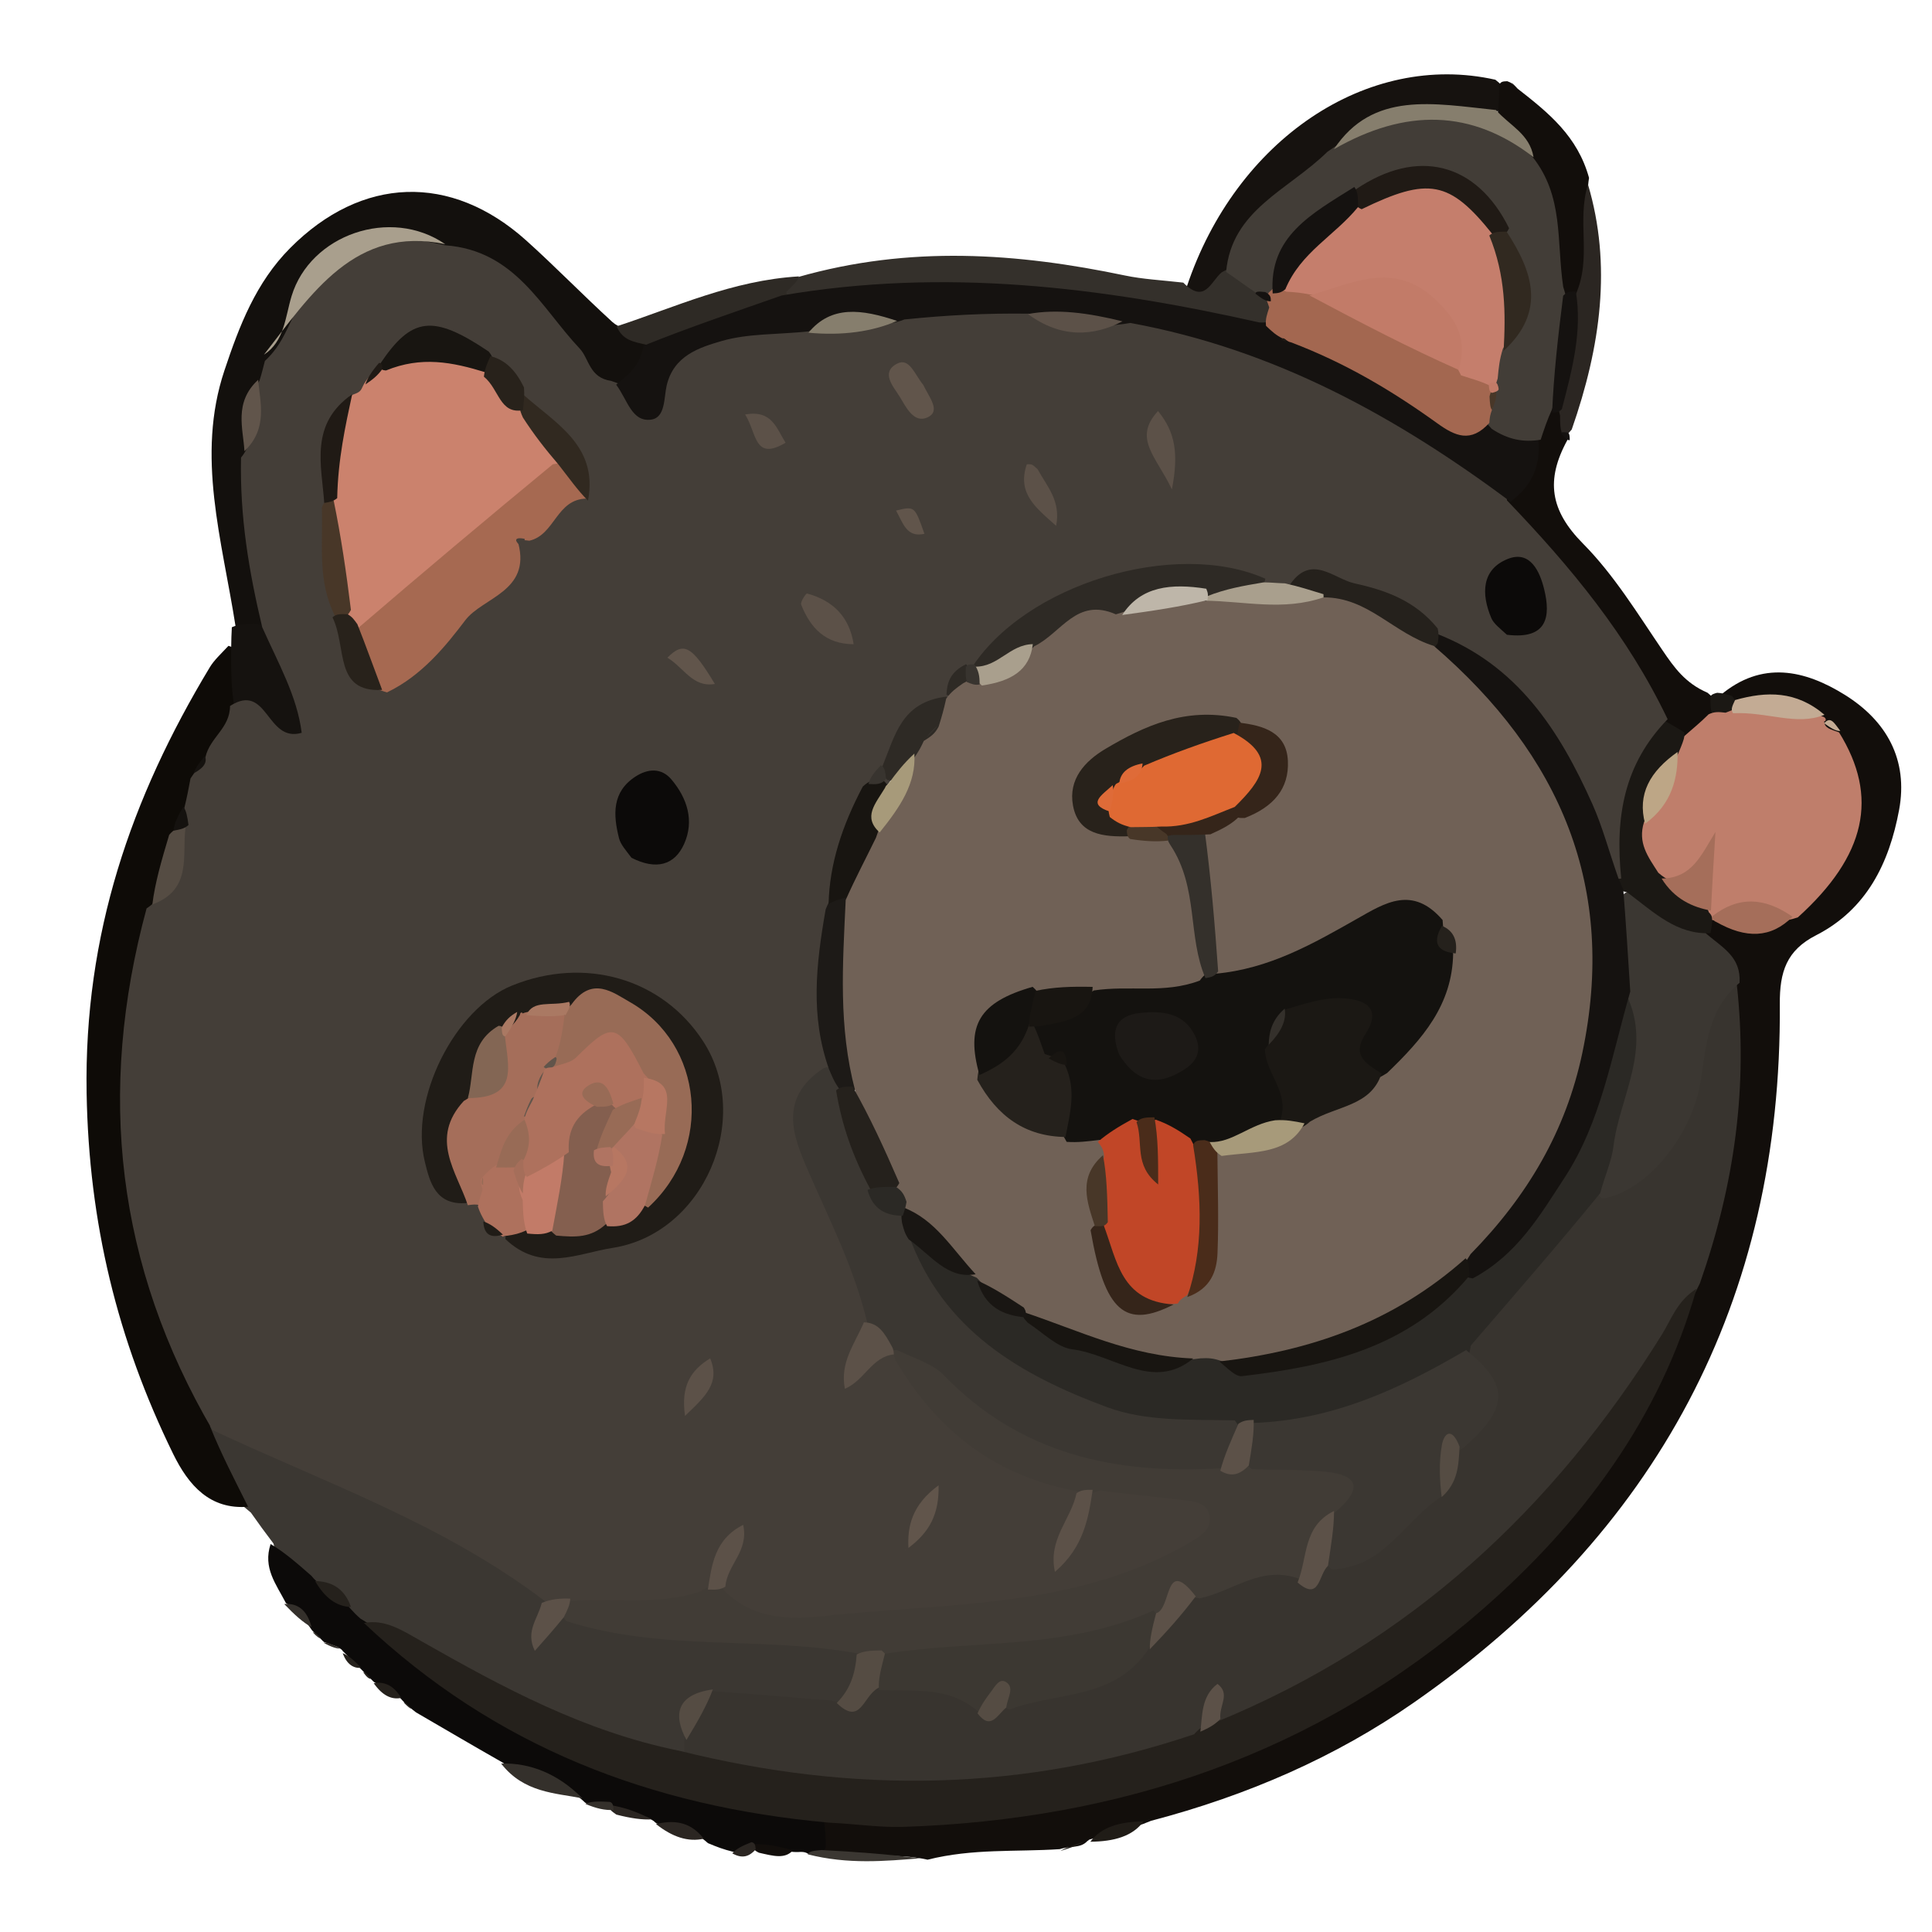 <svg version="1.1" id="Layer_1" xmlns="http://www.w3.org/2000/svg" xmlns:xlink="http://www.w3.org/1999/xlink" x="0px" y="0px"
	 width="48" height="48" viewBox="0 0 192 192" enable-background="new 0 0 192 192" xml:space="preserve">
<path fill="#120E0B" opacity="1" stroke="none" 
	d="
M170.936,69.122 
	C175.089,65.596 179.372,66.581 183.349,69.06 
	C187.469,71.629 189.663,75.487 188.727,80.507 
	C187.745,85.773 185.506,90.377 180.481,92.945 
	C177.549,94.444 176.853,96.565 176.876,99.79 
	C177.086,129.333 164.593,152.423 140.525,169.186 
	C132.745,174.605 124.006,178.426 114.394,180.949 
	C112.286,181.845 110.397,182.151 108.265,182.813 
	C107.985,183.039 107.999,183 108.02,183.005 
	C107.333,183.695 106.407,183.416 105.321,183.766 
	C100.901,184.058 96.708,183.682 92.183,184.814 
	C88.901,184.091 85.977,184.693 82.684,184.454 
	C80.826,183.595 80.66,182.307 81.187,180.47 
	C85.285,177.619 89.57,179.297 93.638,179.105 
	C117.688,177.974 137.5,168.359 153.65,150.55 
	C157.876,145.891 161.317,140.926 164.208,135.416 
	C165.517,132.923 165.929,130.459 165.767,127.338 
	C169.092,118.332 171.927,109.677 170.867,99.915 
	C169.72,97.684 168.866,95.781 168.601,93.283 
	C168.673,92.648 168.725,92.399 168.967,91.822 
	C171.304,89.485 174.482,92.209 176.86,89.708 
	C180.768,85.681 184.08,81.743 180.861,75.733 
	C180.307,75.172 179.97,74.872 179.338,74.389 
	C178.863,74.064 178.671,73.936 178.215,73.586 
	C176.742,70.873 174.449,70.47 171.745,70.127 
	C171.305,69.793 171.159,69.622 170.936,69.122 
z"/>
<path fill="#3B3732" opacity="1" stroke="none" 
	d="
M27.18,153.397 
	C26.333,152.287 25.721,151.438 24.936,150.326 
	C22.25,147.989 19.205,146.264 19.848,141.883 
	C21.639,139.82 23.566,139.472 25.472,140.668 
	C32.698,145.203 40.913,147.728 48.257,151.993 
	C50.542,153.32 52.734,154.887 54.582,157.348 
	C55.458,158.583 56.222,159.413 57.69,160.015 
	C66.959,161.553 76.092,160.759 85.296,163.2 
	C86.941,165.706 86.631,167.689 84.493,169.739 
	C80.751,172.156 77.039,170.714 73.122,171.074 
	C71.419,171.655 70.57,172.701 69.546,174.104 
	C69.155,174.606 68.983,174.802 68.502,175.252 
	C65.946,176.618 63.91,175.635 61.877,174.832 
	C54.413,171.885 47.177,168.47 40.452,164.063 
	C39.295,163.305 38.143,162.775 36.379,162.62 
	C35.459,162.473 34.972,162.301 34.199,161.845 
	C32.473,161.103 31.88,159.673 30.52,158.555 
	C28.85,157.048 27.69,155.622 27.18,153.397 
z"/>
<path fill="#0E0B07" opacity="1" stroke="none" 
	d="
M20.864,141.722 
	C22,144.54 23.277,146.978 24.658,149.74 
	C20.884,150.041 18.759,147.655 17.204,144.479 
	C11.664,133.164 8.826,121.532 8.608,108.617 
	C8.342,92.874 13.007,79.313 20.854,66.307 
	C21.277,65.605 21.911,65.031 22.706,64.181 
	C25.053,64.943 24.503,66.829 24.532,68.938 
	C24.358,71.236 25.129,73.208 23.801,75.338 
	C23.367,76.397 23.044,77.08 22.556,78.082 
	C22,78.995 21.644,79.606 21.201,80.568 
	C20.616,82.034 19.494,82.568 18.562,83.741 
	C17.201,85.9 16.234,87.827 16.494,90.516 
	C12.883,106.763 14.062,122.177 20.766,137.088 
	C21.372,138.435 21.982,139.867 20.864,141.722 
z"/>
<path fill="#13100D" opacity="1" stroke="none" 
	d="
M23.416,62.286 
	C22.069,53.641 19.461,45.34 22.299,36.83 
	C23.785,32.374 25.425,28.083 28.838,24.649 
	C35.916,17.525 44.802,17.164 52.306,23.907 
	C55.144,26.457 57.804,29.204 60.861,32.003 
	C62.188,33.182 63.934,32.451 65.075,34.043 
	C65.978,36.728 65.052,38.212 62.509,39.2 
	C58.972,40.708 57.038,39.755 55.376,36.64 
	C53.106,32.389 49.948,28.769 44.737,27.077 
	C41.539,24.221 38.606,22.415 34.579,25.043 
	C32.345,26.501 30.725,28.157 30.606,30.907 
	C30.52,32.91 30.356,34.884 29.377,37.074 
	C28.96,37.817 28.727,38.242 28.381,39.018 
	C27.631,41.251 25.313,42.672 26.729,45.5 
	C25.744,51.219 28.613,56.511 26.642,62.164 
	C25.495,62.959 24.64,62.964 23.416,62.286 
z"/>
<path fill="#0C0A09" opacity="1" stroke="none" 
	d="
M34.76,159.792 
	C35.181,160.263 35.4,160.489 35.816,160.852 
	C44.402,166.147 52.602,171.615 62.074,174.821 
	C66.659,176.373 71.378,177.074 76.034,178.171 
	C78.034,178.642 80.322,178.349 81.859,180.744 
	C82.023,181.902 82.081,182.644 82.061,183.602 
	C81.669,184.318 81.22,184.53 80.302,184.224 
	C79.971,183.996 79.541,184.038 79.326,184.055 
	C77.979,184.09 76.941,183.557 75.486,183.541 
	C74.519,183.789 73.879,183.982 72.869,184.033 
	C71.884,183.789 71.234,183.54 70.352,183.169 
	C68.855,181.762 67.112,181.821 65.246,181.207 
	C64.958,181 65.003,180.987 65.015,181.007 
	C63.89,180.213 62.43,180.314 60.896,179.604 
	C59.882,179.494 59.196,179.515 58.241,179.21 
	C57.964,179.008 58.01,178.984 58.008,179.01 
	C55.806,176.962 52.578,177.008 49.882,175.121 
	C46.912,173.43 44.278,171.88 41.344,170.175 
	C40.82,169.777 40.582,169.549 40.153,169.161 
	C39.976,168.988 40.018,168.991 40.011,169.011 
	C39.343,168.193 38.371,167.831 37.216,167.188 
	C36.971,167.005 37.007,166.982 37.009,167.003 
	C36.787,166.788 36.56,166.557 36.153,166.161 
	C35.978,165.992 36.02,165.99 36.01,166.009 
	C35.474,165.471 34.929,164.933 34.178,164.196 
	C33.97,163.998 34.019,163.996 34.033,164.016 
	C33.604,163.591 33.006,163.511 32.203,163.179 
	C31.965,163.002 32.013,162.98 32.012,163.006 
	C31.791,162.792 31.564,162.558 31.151,162.165 
	C30.972,161.998 31.014,161.995 31.002,162.013 
	C30.359,161.068 29.729,160.105 28.416,159.314 
	C27.432,157.409 26.112,155.824 26.892,153.445 
	C28.206,154.217 29.466,155.298 30.948,156.603 
	C32.07,158.016 33.705,158.299 34.76,159.792 
z"/>
<path fill="#16120F" opacity="1" stroke="none" 
	d="
M117.936,28.513 
	C122.806,13.885 135.888,5.067 148.607,7.923 
	C149.523,8.627 149.91,9.236 149.889,10.376 
	C146.702,12.666 142.98,12.487 139.592,13.522 
	C137.623,14.124 135.905,14.846 134.062,16.287 
	C129.404,19.153 125.494,22.255 123.342,27.568 
	C121.627,29.555 120.407,32.666 117.936,28.513 
z"/>
<path fill="#34302B" opacity="1" stroke="none" 
	d="
M117.592,28.086 
	C119.717,30.229 120.281,28.061 121.388,27.078 
	C123.054,26.057 124.277,26.602 125.725,27.926 
	C126.429,28.67 126.752,29.161 127.12,30.132 
	C127.23,31.194 127.081,31.778 126.466,32.646 
	C124.488,34.001 122.597,33.818 120.983,33.321 
	C108.391,29.435 95.606,28.587 82.597,30.474 
	C81.621,30.615 80.612,30.499 79.193,30.291 
	C77.643,29.222 77.08,28.337 79.315,27.531 
	C90.424,24.365 101.104,25.139 111.802,27.379 
	C113.562,27.748 115.381,27.837 117.592,28.086 
z"/>
<path fill="#120E0B" opacity="1" stroke="none" 
	d="
M155.778,43.706 
	C153.574,47.715 154.058,50.734 157.315,54.021 
	C160.397,57.131 162.748,60.994 165.236,64.652 
	C166.374,66.325 167.473,67.889 169.695,68.846 
	C170.41,69.441 170.743,69.936 171.064,70.931 
	C171.04,72.705 170.362,73.634 168.776,74.356 
	C167.489,74.448 166.631,74.4 165.484,73.828 
	C161.393,68.742 157.498,63.943 155.276,58.153 
	C153.966,54.739 149.797,54.289 148.487,50.629 
	C148.449,47.823 150.905,46.557 151.317,43.932 
	C151.494,42.535 151.82,41.599 152.885,40.639 
	C153.446,40.367 153.689,40.304 154.304,40.286 
	C155.127,40.549 155.48,40.871 155.77,41.672 
	C155.742,42.492 155.656,42.958 155.778,43.706 
z"/>
<path fill="#120E0B" opacity="1" stroke="none" 
	d="
M148.817,11.387 
	C148.976,10.328 148.975,9.586 148.969,8.477 
	C149.146,8.099 149.329,8.088 149.786,8.07 
	C150.216,8.215 150.37,8.369 150.751,8.759 
	C153.926,11.229 156.776,13.545 157.917,17.675 
	C157.261,21.661 159.517,25.406 157.32,29.298 
	C156.523,29.84 155.989,29.932 155.038,29.713 
	C152.64,26.105 153.476,21.721 150.808,18.08 
	C150.02,15.711 149.524,13.648 148.817,11.387 
z"/>
<path fill="#15120F" opacity="1" stroke="none" 
	d="
M23.04,62.335 
	C23.773,62.006 24.485,62.002 25.554,61.997 
	C29.136,63.008 33.234,69.779 32.455,72.83 
	C32.147,74.033 31.404,74.886 30.226,75.296 
	C28.435,75.921 26.923,75.141 25.664,74.05 
	C24.584,73.113 24.647,71.388 23.26,70.076 
	C22.952,68.134 22.969,66.468 22.975,64.383 
	C22.983,63.53 23.001,63.096 23.04,62.335 
z"/>
<path fill="#2E2A25" opacity="1" stroke="none" 
	d="
M79.389,27.468 
	C79.274,27.943 78.795,28.376 78.153,29 
	C78.348,30.932 76.94,31.501 75.848,31.812 
	C72.167,32.863 68.577,34.347 64.337,34.285 
	C62.941,33.958 61.902,33.849 61.279,32.432 
	C67.113,30.525 72.773,27.859 79.389,27.468 
z"/>
<path fill="#2B2622" opacity="1" stroke="none" 
	d="
M156.577,29.297 
	C158.24,25.613 156.662,22.028 157.812,18.33 
	C160.182,26.313 159.096,34.391 156.196,42.684 
	C155.825,43.147 155.645,43.288 155.246,43.164 
	C155.035,42.476 155.041,42.054 155.041,41.315 
	C153.911,37.033 154.681,33.281 156.577,29.297 
z"/>
<path fill="#34302B" opacity="1" stroke="none" 
	d="
M49.801,175.258 
	C52.674,175.175 55.434,176.253 57.879,178.716 
	C55.218,178.185 52.057,178.178 49.801,175.258 
z"/>
<path fill="#3B3732" opacity="1" stroke="none" 
	d="
M80.274,184.28 
	C80.418,183.961 80.866,183.927 81.648,183.855 
	C85.028,184.034 88.073,184.252 91.44,184.677 
	C88.029,184.946 84.287,185.31 80.274,184.28 
z"/>
<path fill="#2B2622" opacity="1" stroke="none" 
	d="
M65.188,181.268 
	C66.717,180.93 68.479,180.845 69.938,182.729 
	C68.381,183.078 66.817,182.562 65.188,181.268 
z"/>
<path fill="#201C17" opacity="1" stroke="none" 
	d="
M108.358,183.029 
	C109.442,181.565 111.263,181.041 113.647,181.007 
	C112.565,182.48 110.746,183.006 108.358,183.029 
z"/>
<path fill="#2B2622" opacity="1" stroke="none" 
	d="
M60.595,179.386 
	C62.154,179.616 63.352,180.099 64.788,180.804 
	C63.862,180.866 62.697,180.706 61.253,180.332 
	C60.727,179.958 60.48,179.798 60.595,179.386 
z"/>
<path fill="#120E0B" opacity="1" stroke="none" 
	d="
M74.836,183.281 
	C76.179,183.23 77.334,183.468 78.8,183.89 
	C77.998,184.775 76.854,184.446 75.421,184.121 
	C74.969,183.899 74.808,183.735 74.836,183.281 
z"/>
<path fill="#34302B" opacity="1" stroke="none" 
	d="
M28.247,159.409 
	C29.529,159.293 30.524,159.969 30.962,161.707 
	C30.12,161.244 29.25,160.458 28.247,159.409 
z"/>
<path fill="#25211C" opacity="1" stroke="none" 
	d="
M37.141,167.274 
	C38.092,167.098 39.096,167.416 39.866,168.738 
	C38.883,168.941 37.973,168.467 37.141,167.274 
z"/>
<path fill="#2B2622" opacity="1" stroke="none" 
	d="
M74.692,183.068 
	C75.04,183.17 75.056,183.349 75.101,183.795 
	C74.473,184.49 73.795,184.754 72.781,184.189 
	C73.143,183.74 73.752,183.442 74.692,183.068 
z"/>
<path fill="#25211C" opacity="1" stroke="none" 
	d="
M34.06,164.293 
	C34.573,164.489 35.176,164.979 35.89,165.748 
	C35.175,165.816 34.476,165.442 34.06,164.293 
z"/>
<path fill="#1B1814" opacity="1" stroke="none" 
	d="
M170.16,71.032 
	C169.961,70.319 169.97,69.942 169.99,69.281 
	C170,68.998 170.432,68.906 170.646,68.849 
	C171.141,68.873 171.423,68.954 172.123,69.167 
	C172.701,69.822 172.675,70.334 172.183,71.116 
	C171.388,71.584 170.876,71.575 170.16,71.032 
z"/>
<path fill="#201C17" opacity="1" stroke="none" 
	d="
M105.382,183.943 
	C105.844,183.667 106.624,183.369 107.722,183.04 
	C107.26,183.314 106.48,183.617 105.382,183.943 
z"/>
<path fill="#34302B" opacity="1" stroke="none" 
	d="
M60.585,179.07 
	C60.956,179.133 60.965,179.625 60.969,179.871 
	C60.111,179.921 59.248,179.724 58.175,179.268 
	C58.714,179.008 59.464,179.008 60.585,179.07 
z"/>
<path fill="#34302B" opacity="1" stroke="none" 
	d="
M32.145,163.247 
	C32.513,163.209 33.061,163.417 33.828,163.83 
	C33.473,163.855 32.898,163.673 32.145,163.247 
z"/>
<path fill="#25211C" opacity="1" stroke="none" 
	d="
M40.118,169.194 
	C40.257,169.169 40.509,169.383 40.888,169.826 
	C40.783,169.813 40.522,169.607 40.118,169.194 
z"/>
<path fill="#151210" opacity="1" stroke="none" 
	d="
M155.174,43.093 
	C155.029,42.898 155.517,42.954 155.761,42.981 
	C156.006,43.007 156.004,43.498 155.996,43.744 
	C155.749,43.771 155.526,43.537 155.174,43.093 
z"/>
<path fill="#25211C" opacity="1" stroke="none" 
	d="
M36.107,166.204 
	C36.264,166.159 36.514,166.369 36.869,166.823 
	C36.704,166.882 36.446,166.679 36.107,166.204 
z"/>
<path fill="#34302B" opacity="1" stroke="none" 
	d="
M31.087,162.223 
	C31.242,162.193 31.512,162.387 31.897,162.807 
	C31.742,162.838 31.472,162.643 31.087,162.223 
z"/>
<path fill="#16120F" opacity="1" stroke="none" 
	d="
M150.835,8.828 
	C150.76,8.801 150.551,8.597 150.206,8.223 
	C150.286,8.247 150.497,8.447 150.835,8.828 
z"/>
<path fill="#38342F" opacity="1" stroke="none" 
	d="
M70.75,168.071 
	C74.804,168.337 78.496,168.668 82.622,169.001 
	C85.411,169.936 85.451,167.008 87.388,166.554 
	C90.747,165.962 93.743,165.197 97.037,166.775 
	C98.024,167.171 98.675,167.426 99.709,167.555 
	C104.294,166.631 108.523,165.646 112.286,162.601 
	C114.561,161.088 115.918,159.043 118.237,157.586 
	C121.569,155.965 124.124,153.294 128.265,154.004 
	C129.457,154.329 130.321,154.494 131.544,154.378 
	C135.883,153.468 137.758,149.939 140.631,147.157 
	C141.494,145.545 143.19,145.1 143.895,143.343 
	C148.558,140.369 145.166,137.27 144.438,133.94 
	C144.441,131.675 146.043,130.953 147.176,129.82 
	C150.895,126.099 154.134,121.955 157.814,117.739 
	C163.776,116.425 164.886,111.59 166.299,107.235 
	C167.057,104.901 167.261,102.363 168.279,100.071 
	C169.05,98.336 169.884,96.653 172.595,97.767 
	C173.731,108.008 172.376,117.712 168.937,127.527 
	C163.431,138.89 156.702,148.927 147.31,156.977 
	C139.722,163.481 131.986,169.757 121.764,172.447 
	C120.618,172.378 120.283,173.024 119.629,173.891 
	C104.441,179.5 89.173,180.345 73.649,177.658 
	C71.608,177.305 69.312,177.3 68.092,174.518 
	C68.006,174.034 68.011,173.611 68.013,173.399 
	C68.022,171.135 68.604,169.353 70.75,168.071 
z"/>
<path fill="#25211C" opacity="1" stroke="none" 
	d="
M120.937,171.101 
	C140.192,163.196 154.401,149.898 165.143,132.652 
	C166.103,131.111 166.665,129.291 168.595,128.076 
	C165.011,140.878 157.22,151.333 147.214,160.039 
	C130.816,174.308 111.319,180.848 89.756,181.553 
	C87.45,181.629 85.131,181.265 82.391,181.133 
	C64.652,179.538 49.198,173.585 36.17,161.292 
	C38.27,160.88 40.009,162.041 41.909,163.12 
	C49.931,167.675 58.042,172.084 67.609,174.012 
	C84.929,178.312 101.715,178.054 118.664,172.352 
	C119.368,171.592 119.874,171.177 120.937,171.101 
z"/>
<path fill="#BF7E6B" opacity="1" stroke="none" 
	d="
M169.798,70.989 
	C170.363,70.719 170.775,70.741 171.49,70.827 
	C174.78,69.441 177.728,69.677 181.099,71.197 
	C181.549,71.301 181.493,71.706 181.291,71.679 
	C181.303,72.361 181.91,72.476 182.762,72.781 
	C186.741,79.192 185.445,85.043 178.667,91.168 
	C175.901,92.112 173.409,91.277 170.61,91.487 
	C170.045,91.428 169.822,91.379 169.33,91.114 
	C168.616,88.113 166.341,88.595 164.165,88.149 
	C162.742,86.581 161.495,85.267 161.585,82.933 
	C162.373,79.961 164.875,78.28 165.433,75.169 
	C165.898,74.157 166.532,73.805 167.38,73.157 
	C168.292,72.353 168.968,71.817 169.798,70.989 
z"/>
<path fill="#3B3732" opacity="1" stroke="none" 
	d="
M172.877,97.665 
	C169.692,100.353 169.556,103.972 169.022,107.388 
	C168.183,112.763 163.717,118.408 159.247,119.109 
	C157.4,117.783 157.839,116.611 158.36,114.862 
	C159.856,109.839 161.333,104.694 159.709,98.897 
	C160.324,95.688 159.727,92.842 160.56,89.697 
	C162.174,87.618 163.593,88.148 164.95,89.386 
	C166.287,90.605 168.081,91.173 169.611,92.83 
	C171.29,94.253 173.015,95.121 172.877,97.665 
z"/>
<path fill="#1B1814" opacity="1" stroke="none" 
	d="
M169.979,92.736 
	C166.64,92.892 164.427,90.718 161.701,88.67 
	C160.472,88.432 160.006,87.864 159.639,86.72 
	C159.534,83.692 159.256,81.042 159.678,78.428 
	C160.203,75.177 160.619,71.746 165.437,71.636 
	C166.255,72.078 166.695,72.371 167.375,72.776 
	C167.447,73.267 167.279,73.645 167.048,74.238 
	C166.004,76.849 164.539,79.009 163.377,81.705 
	C162.745,83.766 163.746,85.093 164.801,86.732 
	C166.471,88.244 168.955,88.112 169.824,90.664 
	C170.055,90.9 170.076,90.961 170.147,91.228 
	C170.166,91.771 170.114,92.047 169.979,92.736 
z"/>
<path fill="#A56E5A" opacity="1" stroke="none" 
	d="
M170.568,91.628 
	C170.217,91.495 170.163,91.211 170.146,91.067 
	C172.74,89.044 175.344,89.144 178.139,91.105 
	C175.989,93.261 173.507,93.289 170.568,91.628 
z"/>
<path fill="#C3AB94" opacity="1" stroke="none" 
	d="
M181.314,71.033 
	C178.544,72.168 175.652,70.717 172.238,70.88 
	C171.967,70.541 172.14,70.192 172.428,69.571 
	C175.578,68.68 178.513,68.646 181.314,71.033 
z"/>
<path fill="#C3AB94" opacity="1" stroke="none" 
	d="
M182.891,72.64 
	C182.496,72.679 181.984,72.391 181.28,71.877 
	C181.946,71.119 182.293,71.886 182.891,72.64 
z"/>
<path fill="#443E38" opacity="1" stroke="none" 
	d="
M165.728,71.474 
	C161.369,75.953 160.495,81.202 161.114,87.303 
	C158.396,87.812 158.502,85.536 158.081,84.076 
	C156.041,76.999 151.942,71.257 146.767,66.219 
	C145.935,65.41 144.913,64.443 143.153,64.366 
	C138.836,60.215 134.002,58.723 128.084,59.416 
	C127.253,59.461 126.775,59.447 125.936,59.343 
	C117.594,54.552 102.831,59.943 97.655,66.245 
	C96.657,67.423 95.966,68.375 95.151,69.655 
	C91.295,70.321 90.547,73.294 89.35,76.296 
	C88.732,77.385 88.097,78.053 87.415,79.124 
	C85.157,82.744 84.284,86.448 83.713,90.65 
	C83.022,95.65 81.927,100.254 83.338,105.31 
	C80.365,108.454 81.042,111.585 82.178,114.86 
	C83.913,119.868 87.386,124.188 87.939,129.999 
	C87.305,131.927 87.353,133.238 89.567,134.018 
	C94.054,140.484 99.86,144.522 107.246,147.026 
	C108.35,148.593 107.592,149.718 107.128,150.776 
	C108.117,149.65 107.587,147.452 110.03,146.824 
	C113.047,147.685 115.728,147.427 118.412,147.45 
	C120.241,147.466 121.965,148.153 122.347,150.315 
	C122.711,152.373 121.837,153.823 119.961,154.733 
	C112.541,158.33 104.986,160.537 96.516,161.189 
	C88.217,161.828 80.139,162.511 71.689,160.542 
	C70.956,160.447 71.39,158.353 70.132,160.146 
	C66.284,161.538 62.725,160.809 58.765,160.342 
	C57.073,160.184 55.855,159.721 54.276,159.216 
	C44.14,151.456 32.487,147.446 21.116,142.118 
	C11.584,125.798 9.593,108.613 14.567,90.277 
	C17.311,88.496 16.411,85.427 17.874,83.082 
	C18.003,82.048 18.026,81.35 18.308,80.342 
	C18.572,79.256 18.723,78.499 18.933,77.362 
	C19.467,76.542 19.899,76.067 20.416,75.247 
	C20.867,73.263 22.847,72.395 22.861,70.159 
	C26.634,67.741 26.452,73.865 29.982,72.826 
	C29.524,69.177 27.682,65.974 26.056,62.324 
	C24.723,56.705 23.83,51.378 23.953,45.477 
	C25.916,43.087 24.254,40.277 25.786,37.832 
	C26.045,37.041 26.122,36.607 26.326,35.869 
	C28.081,34.262 28.662,32.265 29.6,30.55 
	C33.092,24.168 36.583,22.593 44.227,24.376 
	C51.21,24.879 53.783,30.587 57.613,34.644 
	C58.561,35.649 58.543,37.536 60.746,37.856 
	C62.327,38.411 63.83,39.131 64.659,37.68 
	C67.131,33.354 71.195,32.493 75.624,31.899 
	C76.862,31.733 78.34,31.64 79.85,30.825 
	C83.2,31.787 85.924,30.604 89.086,29.746 
	C93.234,29.285 97.019,29.813 101.178,29.4 
	C104.859,29.599 107.923,31.376 111.689,30.802 
	C125.397,32.606 136.692,39.125 147.786,46.08 
	C148.858,46.752 149.694,47.878 149.76,49.726 
	C156.127,56.37 161.736,63.128 165.728,71.474 
z"/>
<path fill="#413C36" opacity="1" stroke="none" 
	d="
M56.589,159.116 
	C61.02,158.735 65.212,159.627 69.651,158.138 
	C70.413,157.59 70.875,157.458 71.703,157.783 
	C75.413,161.811 80.438,160.708 84.126,160.371 
	C95.024,159.372 106.303,159.494 116.453,154.265 
	C117.334,153.811 118.213,153.34 119.034,152.791 
	C119.727,152.328 120.338,151.711 120.224,150.771 
	C120.072,149.521 119.062,149.26 118.065,149.138 
	C115.282,148.799 112.492,148.519 109.295,148.136 
	C108.535,148.382 108.121,148.518 107.37,148.259 
	C99.034,146.786 93.205,142.328 88.949,135.111 
	C88.796,134.511 88.76,134.25 88.939,133.659 
	C91.746,131.493 93.816,133.318 95.334,134.784 
	C102.245,141.465 110.592,143.821 120.289,143.738 
	C121.939,144.187 123.245,144.259 124.974,144.279 
	C127.308,143.926 129.25,143.793 131.187,143.818 
	C136.288,143.887 137.517,145.682 135.94,151.305 
	C133.965,153.752 130.89,154.258 129.174,156.92 
	C125.345,155.487 122.636,158.112 119.207,158.846 
	C116.618,158.18 116.545,160.856 114.719,161.454 
	C106.496,167.028 97.482,165.391 88.379,165.658 
	C87.14,165.511 86.366,165.276 85.465,164.361 
	C75.724,162.531 65.954,164.199 56.275,161.101 
	C55.56,160.277 55.8,159.729 56.589,159.116 
z"/>
<path fill="#554C43" opacity="1" stroke="none" 
	d="
M85.14,164.414 
	C85.873,164.049 86.568,164.035 87.613,164.016 
	C89.019,165.292 89.124,166.488 87.281,167.745 
	C85.739,168.564 85.559,171.57 83.153,169.242 
	C84.446,167.933 84.988,166.453 85.14,164.414 
z"/>
<path fill="#5C5148" opacity="1" stroke="none" 
	d="
M56.67,158.872 
	C56.646,159.487 56.402,159.976 56.033,160.71 
	C55.044,161.928 54.18,162.901 53.15,164.059 
	C52.192,162.101 53.437,160.92 53.842,159.292 
	C54.787,158.916 55.618,158.831 56.67,158.872 
z"/>
<path fill="#554C43" opacity="1" stroke="none" 
	d="
M70.845,167.893 
	C70.215,169.553 69.318,171.099 68.219,172.916 
	C66.881,170.442 67.205,168.387 70.845,167.893 
z"/>
<path fill="#25211C" opacity="1" stroke="none" 
	d="
M34.879,159.703 
	C33.432,159.652 32.265,158.774 31.314,157.119 
	C32.74,157.162 34.185,157.674 34.879,159.703 
z"/>
<path fill="#554C43" opacity="1" stroke="none" 
	d="
M18.44,82.201 
	C18.059,84.946 19.172,88.4 15.14,89.884 
	C15.401,87.748 16.042,85.536 16.812,82.967 
	C17.308,82.379 17.702,82.222 18.44,82.201 
z"/>
<path fill="#15120F" opacity="1" stroke="none" 
	d="
M18.733,81.986 
	C18.352,82.343 17.95,82.42 17.245,82.553 
	C17.306,81.849 17.669,81.09 18.227,80.171 
	C18.518,80.577 18.615,81.141 18.733,81.986 
z"/>
<path fill="#15120F" opacity="1" stroke="none" 
	d="
M20.366,75.119 
	C20.632,75.813 20.19,76.35 19.242,76.854 
	C19.378,76.409 19.764,75.838 20.366,75.119 
z"/>
<path fill="#151210" opacity="1" stroke="none" 
	d="
M150.122,49.864 
	C138.78,41.43 126.743,34.735 112.335,32.094 
	C108.778,32.739 105.7,31.982 102.258,31.173 
	C97.995,31.116 94.083,31.316 89.874,31.748 
	C86.714,33.048 83.534,30.917 80.387,32.932 
	C77.235,33.262 74.341,33.125 71.71,33.892 
	C69.506,34.534 66.948,35.335 66.253,38.315 
	C65.975,39.508 66.14,41.503 64.717,41.7 
	C62.78,41.967 62.371,39.749 61.235,38.229 
	C62.462,37.237 63.627,36.347 63.942,34.362 
	C68.455,32.541 72.916,31.039 77.684,29.365 
	C93.795,26.604 109.332,28.49 125.168,32.047 
	C126.03,32.078 126.469,31.965 127.205,31.631 
	C127.984,31.427 128.44,31.458 129.21,31.713 
	C133.98,33.653 138.079,36.115 142.151,38.619 
	C143.873,39.678 145.652,40.497 148.071,40.605 
	C150.064,41.219 151.894,41.451 152.881,43.636 
	C153.114,46.327 152.282,48.22 150.122,49.864 
z"/>
<path fill="#A99F8D" opacity="1" stroke="none" 
	d="
M44.248,24.267 
	C35.281,22.382 30.949,29.196 26.228,35.251 
	C28.276,33.92 28.333,31.543 28.979,29.419 
	C30.833,23.319 38.817,20.53 44.248,24.267 
z"/>
<path fill="#61554B" opacity="1" stroke="none" 
	d="
M25.659,37.74 
	C25.819,39.921 26.676,42.557 24.291,44.837 
	C24.184,42.64 23.197,40.013 25.659,37.74 
z"/>
<path fill="#423D37" opacity="1" stroke="none" 
	d="
M153.109,43.699 
	C151.401,43.981 149.872,43.694 148.247,42.618 
	C147.861,42.192 147.709,42.004 147.293,41.566 
	C146.551,40.715 146.355,40.028 146.483,38.907 
	C146.603,38.306 146.645,38.064 146.745,37.459 
	C146.937,36.376 147.024,35.648 147.357,34.61 
	C150.585,31.333 151.713,28.077 148.905,23.94 
	C145.428,17.608 142.224,16.575 135.929,19.832 
	C131.652,21.555 129.256,24.657 127.266,28.636 
	C126.857,29.023 126.665,29.145 126.135,29.33 
	C125.576,29.338 125.354,29.284 124.817,29.092 
	C123.713,28.354 122.923,27.754 121.85,27.023 
	C122.4,20.847 128.017,18.91 131.913,15.088 
	C140.054,9.328 146.373,9.417 152.29,15.576 
	C155.43,19.515 154.669,23.95 155.352,28.518 
	C156.792,32.866 155.336,36.55 154.254,40.642 
	C153.73,41.8 153.474,42.602 153.109,43.699 
z"/>
<path fill="#867E6D" opacity="1" stroke="none" 
	d="
M152.405,15.625 
	C146.255,10.861 139.699,10.742 132.564,14.828 
	C136.43,9.004 142.493,10.294 148.665,10.935 
	C150.064,12.51 152,13.288 152.405,15.625 
z"/>
<path fill="#A36750" opacity="1" stroke="none" 
	d="
M148.297,40.659 
	C148.092,41.209 148.048,41.44 148.008,42.026 
	C146.168,44.055 144.612,43.346 142.826,42.06 
	C138.408,38.879 133.744,36.081 128.292,34.017 
	C127.93,33.968 127.673,33.606 127.453,33.63 
	C126.842,33.326 126.453,32.998 125.815,32.382 
	C125.737,31.689 125.907,31.285 126.134,30.557 
	C125.997,30.052 125.803,29.872 125.875,29.396 
	C126.14,29.101 126.08,29.012 126.095,29.064 
	C126.277,28.924 126.443,28.732 126.897,28.295 
	C127.842,27.601 128.632,27.647 129.741,27.491 
	C135.012,29.984 140.544,31.169 145.184,34.968 
	C146.607,35.3 147.122,36.166 147.912,37.245 
	C148.217,37.762 148.32,37.978 148.457,38.552 
	C148.498,39.387 148.487,39.864 148.297,40.659 
z"/>
<path fill="#151210" opacity="1" stroke="none" 
	d="
M125.735,29.023 
	C126.224,29.286 126.307,29.471 126.29,29.945 
	C125.806,29.963 125.421,29.693 124.77,29.189 
	C124.779,28.952 125.054,28.949 125.735,29.023 
z"/>
<path fill="#151210" opacity="1" stroke="none" 
	d="
M154.248,40.999 
	C154.403,37.275 154.821,33.553 155.345,29.391 
	C155.759,28.96 156.067,28.965 156.605,28.968 
	C157.249,32.865 156.286,36.589 155.214,40.66 
	C154.861,40.999 154.686,40.999 154.248,40.999 
z"/>
<path fill="#443E38" opacity="1" stroke="none" 
	d="
M26.456,67.489 
	C26.487,67.474 26.425,67.504 26.456,67.489 
z"/>
<path fill="#2B2925" opacity="1" stroke="none" 
	d="
M161.645,98.885 
	C164.222,104.279 160.957,108.965 160.34,113.941 
	C160.161,115.393 159.506,116.786 159.022,118.586 
	C154.77,123.79 150.566,128.612 146.175,133.708 
	C145.714,136.475 144.495,138.133 142.071,139.086 
	C136.913,141.114 132.002,144.043 125.681,142.974 
	C124.706,142.927 124.149,142.912 123.174,142.884 
	C108.925,145.219 98.817,138.847 90.203,128.976 
	C88.995,127.592 87.743,126.219 88.522,123.764 
	C91.845,120.172 93.626,125.285 96.72,124.767 
	C97.306,125.016 97.523,125.147 98.008,125.534 
	C99.053,127.567 100.567,128.526 102.491,129.532 
	C107.468,133.5 112.7,134.611 118.859,132.862 
	C119.7,132.852 120.181,132.894 121.02,133.037 
	C123.869,136.514 126.88,134.749 129.841,134.029 
	C135.489,132.655 140.947,130.962 145.215,126.088 
	C153.965,120.415 156.89,111.699 159.29,102.668 
	C159.67,101.239 159.216,99.372 161.645,98.885 
z"/>
<path fill="#3B3732" opacity="1" stroke="none" 
	d="
M124.593,141.41 
	C132.458,141.115 139.043,138.072 145.697,134.169 
	C150.03,137.666 149.978,139.887 145.436,143.889 
	C143.164,144.992 144.501,147.21 143.206,148.753 
	C139.496,151.207 137.581,155.766 132.334,155.973 
	C130.373,154.101 130.915,152.357 132.602,150.357 
	C135.682,147.775 134.796,146.562 131.694,146.255 
	C129.417,146.03 127.11,146.094 124.43,146.013 
	C122.285,144.451 123.387,143.087 124.593,141.41 
z"/>
<path fill="#3C3832" opacity="1" stroke="none" 
	d="
M87.356,167.96 
	C87.249,166.863 87.582,165.778 87.939,164.352 
	C96.761,162.937 105.88,164.02 114.637,160.043 
	C115.91,161.344 114.761,162.337 114.206,163.774 
	C110.84,168.972 105.197,168.074 100.309,169.89 
	C99.013,169.216 98.403,170.309 97.334,170.208 
	C94.38,167.53 91.007,168.107 87.356,167.96 
z"/>
<path fill="#5C5148" opacity="1" stroke="none" 
	d="
M132.573,150.161 
	C132.585,151.77 132.285,153.499 131.971,155.608 
	C131.01,156.513 131.176,159.181 128.955,157.266 
	C129.97,154.788 129.452,151.692 132.573,150.161 
z"/>
<path fill="#5C5148" opacity="1" stroke="none" 
	d="
M114.266,163.901 
	C114.245,162.936 114.503,161.794 114.893,160.326 
	C116.468,159.88 115.687,154.587 118.831,158.642 
	C117.416,160.517 115.981,162.121 114.266,163.901 
z"/>
<path fill="#554C43" opacity="1" stroke="none" 
	d="
M143.272,148.779 
	C143.078,147.2 142.98,145.374 143.29,143.619 
	C143.513,142.359 144.313,141.806 145.05,143.768 
	C144.951,145.658 144.891,147.332 143.272,148.779 
z"/>
<path fill="#554C43" opacity="1" stroke="none" 
	d="
M97.145,170.271 
	C97.535,169.403 98.013,168.735 98.511,168.083 
	C98.894,167.582 99.322,166.731 99.991,167.169 
	C100.838,167.722 100.147,168.656 99.994,169.698 
	C99.091,170.447 98.456,171.999 97.145,170.271 
z"/>
<path fill="#5C5148" opacity="1" stroke="none" 
	d="
M121.283,170.814 
	C120.715,171.417 120.154,171.71 119.289,172.095 
	C119.5,170.53 119.349,168.586 120.99,167.343 
	C122.327,168.349 121.118,169.486 121.283,170.814 
z"/>
<path fill="#A56E5A" opacity="1" stroke="none" 
	d="
M170.035,90.493 
	C168.207,90.159 166.403,89.355 165.129,87.307 
	C168.18,87.272 169.069,84.944 170.481,82.682 
	C170.326,85.15 170.17,87.619 170.035,90.493 
z"/>
<path fill="#BDA686" opacity="1" stroke="none" 
	d="
M163.487,81.861 
	C162.705,78.931 163.954,76.673 166.717,74.726 
	C166.763,77.245 166.195,79.886 163.487,81.861 
z"/>
<path fill="#151210" opacity="1" stroke="none" 
	d="
M162.014,98.534 
	C160.124,105.108 159.093,111.515 155.477,117.048 
	C153.024,120.801 150.791,124.667 146.372,127.041 
	C145.533,126.954 145.128,126.617 144.696,125.772 
	C143.702,122.802 145.806,121.447 147.032,119.816 
	C154.535,109.837 157.403,98.808 154.413,86.576 
	C152.894,80.363 149.546,75.038 145.317,70.246 
	C143.832,68.563 141.621,67.279 141.804,64.19 
	C142.05,63.587 142.199,63.369 142.688,62.945 
	C150.807,66.06 154.984,72.607 158.249,79.905 
	C159.248,82.139 159.872,84.541 160.832,87.267 
	C161.082,87.878 161.174,88.086 161.32,88.379 
	C161.577,91.67 161.787,94.873 162.014,98.534 
z"/>
<path fill="#CB826D" opacity="1" stroke="none" 
	d="
M35.002,39.244 
	C35.613,39.031 35.818,38.922 35.996,38.51 
	C36.423,37.56 37.058,37.023 38.081,36.28 
	C41.107,33.623 43.953,33.709 47.281,35.644 
	C49.723,36.557 50.43,38.73 52.321,40.234 
	C53.575,42.205 55.335,43.381 55.963,45.726 
	C50.096,52.707 44.985,60.211 35.663,63.136 
	C34.809,62.682 34.455,62.268 34.126,61.353 
	C33.54,57.763 32.953,54.589 32.985,50.923 
	C33.11,46.76 31.97,42.823 35.002,39.244 
z"/>
<path fill="#3B3732" opacity="1" stroke="none" 
	d="
M90.307,122.733 
	C93.668,132.172 101.38,136.641 110.008,139.839 
	C113.894,141.279 118.128,141.056 122.716,141.155 
	C124.281,143.199 123.143,144.543 121.42,145.915 
	C110.7,146.571 101.311,144.451 93.789,136.658 
	C92.697,135.527 90.944,135.034 89.149,134.166 
	C86.944,134.341 86.679,132.975 86.177,131.395 
	C84.846,125.917 82.431,121.223 80.323,116.384 
	C78.846,112.993 77.262,109.157 81.881,106.129 
	C83.142,105.82 83.716,106.276 84.269,107.374 
	C84.949,110.81 85.936,113.716 87.566,116.785 
	C88.177,118.586 89.291,119.496 90.626,120.687 
	C90.846,121.528 90.776,122.014 90.307,122.733 
z"/>
<path fill="#201C17" opacity="1" stroke="none" 
	d="
M46.4,119.554 
	C43.266,119.841 42.705,117.409 42.231,115.505 
	C40.657,109.185 45.212,100.235 50.895,97.939 
	C58.141,95.012 65.807,97.241 69.859,103.451 
	C74.873,111.137 69.956,122.612 60.87,124.016 
	C57.427,124.548 53.737,126.502 50.22,123.129 
	C50.251,122.347 50.592,121.991 51.401,121.638 
	C52.483,121.381 53.198,121.193 54.294,121.087 
	C56.043,121.011 57.44,121.029 59.133,120.582 
	C60.871,120.527 62.21,120.37 63.342,118.847 
	C67.871,114.973 68.626,112.552 66.171,107.548 
	C64.61,104.367 64.172,99.326 58.1,101.148 
	C56.687,101.98 55.289,102.005 53.956,103.012 
	C53.483,103.267 53.288,103.358 52.779,103.518 
	C52.045,103.681 51.628,103.788 50.907,104.018 
	C47.679,104.84 48.867,107.543 48.01,109.622 
	C47.173,113.022 46.76,116.143 46.4,119.554 
z"/>
<path fill="#A66951" opacity="1" stroke="none" 
	d="
M35.437,62.546 
	C41.995,56.91 48.312,51.606 54.935,46.142 
	C57.811,45.553 57.943,47.542 58.319,49.547 
	C55.27,49.586 55.169,53.15 52.608,53.735 
	C52.038,53.66 51.781,53.634 51.51,53.996 
	C52.756,58.789 47.971,59.363 46.238,61.641 
	C44.326,64.154 41.961,67.128 38.463,68.809 
	C35.075,67.906 35.466,65.229 35.437,62.546 
z"/>
<path fill="#2E2A25" opacity="1" stroke="none" 
	d="
M96.444,66.552 
	C101.777,58.023 116.834,53.531 125.749,57.514 
	C125.221,59.999 123.014,59.422 121.164,60.27 
	C117.809,60.281 114.748,59.907 111.937,62.317 
	C109.199,63.724 106.603,64.658 103.999,66.348 
	C101.769,66.261 100.021,66.931 97.883,67.338 
	C97.312,67.241 97.091,67.166 96.444,66.552 
z"/>
<path fill="#A56E5A" opacity="1" stroke="none" 
	d="
M46.491,119.77 
	C45.4,116.467 42.64,113.163 46.095,109.41 
	C48.601,108.005 48.466,105.494 49.485,103.257 
	C50.309,102.38 51.089,101.922 51.666,100.866 
	C51.701,100.537 51.945,100.595 51.917,100.717 
	C52.961,100.319 54.105,100.55 55.635,100.606 
	C57.54,101.496 57.474,102.881 57.287,104.663 
	C57.003,105.528 56.775,105.99 56.326,106.759 
	C55.762,107.717 55.493,108.392 55.233,109.449 
	C54.778,110.396 54.461,111.017 53.739,111.752 
	C51.885,112.66 51.465,114.145 50.862,115.89 
	C50.49,116.525 50.257,116.872 49.845,117.466 
	C49.628,117.922 49.572,118.117 49.44,118.604 
	C49.06,119.448 48.626,119.824 47.725,119.773 
	C47.249,119.663 47.033,119.699 46.491,119.77 
z"/>
<path fill="#0C0A09" opacity="1" stroke="none" 
	d="
M62.762,85.249 
	C62.144,84.437 61.672,83.91 61.518,83.302 
	C60.928,80.976 60.805,78.692 63.161,77.169 
	C64.369,76.388 65.722,76.271 66.727,77.464 
	C68.3,79.33 69.015,81.566 67.991,83.861 
	C67.043,85.987 65.211,86.489 62.762,85.249 
z"/>
<path fill="#0C0A09" opacity="1" stroke="none" 
	d="
M149.754,63.082 
	C149.029,62.412 148.444,61.987 148.202,61.416 
	C147.201,59.052 147.22,56.598 149.831,55.55 
	C152.079,54.647 153.028,56.813 153.455,58.55 
	C154.121,61.261 153.788,63.577 149.754,63.082 
z"/>
<path fill="#1D1A17" opacity="1" stroke="none" 
	d="
M83.418,108.225 
	C82.874,107.474 82.695,106.967 82.377,106.232 
	C80.521,100.959 81.089,95.878 82.054,90.368 
	C82.536,89.156 83.078,88.528 84.486,88.825 
	C87.565,95.042 86.376,101.312 85.745,107.859 
	C84.936,108.5 84.377,108.592 83.418,108.225 
z"/>
<path fill="#25211C" opacity="1" stroke="none" 
	d="
M142.876,62.456 
	C142.999,62.999 142.97,63.259 142.889,63.907 
	C141.388,66.179 139.691,65.395 138.048,64.696 
	C135.831,63.753 133.748,62.464 130.899,62.041 
	C129.064,61.364 128.476,60.124 128.033,58.347 
	C130.207,54.867 132.499,57.508 134.605,57.972 
	C137.61,58.635 140.605,59.646 142.876,62.456 
z"/>
<path fill="#181511" opacity="1" stroke="none" 
	d="
M48.265,37.006 
	C44.931,35.974 41.876,35.379 38.36,36.817 
	C37.848,36.781 37.707,36.613 37.761,36.18 
	C40.922,31.457 43.027,31.215 48.57,34.939 
	C49.275,35.809 49.031,36.365 48.265,37.006 
z"/>
<path fill="#181511" opacity="1" stroke="none" 
	d="
M84.46,89.17 
	C83.572,89.251 83.08,89.483 82.344,89.83 
	C82.435,85.871 83.683,82.067 85.745,78.163 
	C86.376,77.592 86.827,77.422 87.679,77.456 
	C89.584,79.166 88.756,81.416 89.508,83.631 
	C88.889,86.633 87.833,88.811 84.46,89.17 
z"/>
<path fill="#312920" opacity="1" stroke="none" 
	d="
M58.434,49.755 
	C57.394,48.717 56.572,47.527 55.496,46.159 
	C54.16,44.598 53.078,43.213 51.968,41.496 
	C51.578,40.647 51.469,40.082 51.906,39.127 
	C55.036,41.982 59.502,44.206 58.434,49.755 
z"/>
<path fill="#483728" opacity="1" stroke="none" 
	d="
M33.157,49.732 
	C33.892,53.309 34.396,56.745 34.875,60.613 
	C34.483,61.383 34.053,61.514 33.288,61.208 
	C31.541,57.733 32.098,54.28 31.988,50.45 
	C32.235,49.717 32.548,49.578 33.157,49.732 
z"/>
<path fill="#2E2A25" opacity="1" stroke="none" 
	d="
M87.649,76.269 
	C88.958,73.084 89.557,69.782 94.037,69.231 
	C95.325,69.956 95.637,70.654 95.806,71.835 
	C95.748,73.328 95.288,74.282 94.474,75.512 
	C93.816,76.166 93.404,76.501 92.667,77.065 
	C91.103,77.778 89.818,77.835 88.174,77.506 
	C87.733,77.096 87.631,76.864 87.649,76.269 
z"/>
<path fill="#5C5148" opacity="1" stroke="none" 
	d="
M84.835,64.023 
	C82.001,64.011 80.52,62.365 79.62,60.089 
	C79.514,59.823 80.104,58.954 80.205,58.981 
	C82.734,59.667 84.407,61.251 84.835,64.023 
z"/>
<path fill="#201A15" opacity="1" stroke="none" 
	d="
M33.511,49.505 
	C33.073,49.858 32.763,49.887 32.223,49.983 
	C31.96,46.221 30.74,42.139 35,39.179 
	C34.327,42.313 33.587,45.658 33.511,49.505 
z"/>
<path fill="#AE715D" opacity="1" stroke="none" 
	d="
M47.804,117.17 
	C48.22,116.683 48.428,116.487 48.803,116.155 
	C49.401,115.667 49.894,115.444 50.849,115.417 
	C52.327,116.037 52.59,117.179 53.261,118.488 
	C53.59,120.013 53.439,121.068 52.384,122.244 
	C51.601,122.592 51.155,122.701 50.363,122.808 
	C50.017,122.806 49.974,122.911 50.026,122.936 
	C49.506,122.577 48.885,122.263 48.229,121.453 
	C47.872,120.836 47.698,120.512 47.494,119.907 
	C47.615,119.236 47.765,118.844 47.962,118.243 
	C47.87,117.84 47.73,117.648 47.804,117.17 
z"/>
<path fill="#28221B" opacity="1" stroke="none" 
	d="
M33.043,61.353 
	C33.422,60.999 33.83,61.019 34.543,61.042 
	C35.022,61.314 35.19,61.585 35.517,62.036 
	C36.387,64.226 37.096,66.239 37.977,68.562 
	C33.162,68.834 34.499,64.298 33.043,61.353 
z"/>
<path fill="#5C5148" opacity="1" stroke="none" 
	d="
M85.854,131.413 
	C87.318,131.44 87.912,132.492 88.643,133.828 
	C88.803,134.087 88.823,134.432 88.827,134.602 
	C86.653,134.818 85.906,137.21 83.962,138.014 
	C83.461,135.4 84.893,133.643 85.854,131.413 
z"/>
<path fill="#5C5148" opacity="1" stroke="none" 
	d="
M115.082,40.85 
	C116.786,42.927 117.155,45.051 116.462,48.636 
	C114.92,45.366 112.549,43.589 115.082,40.85 
z"/>
<path fill="#61554B" opacity="1" stroke="none" 
	d="
M91.756,38.259 
	C92.352,39.508 93.514,40.841 92.2,41.469 
	C90.811,42.133 90.03,40.429 89.395,39.399 
	C88.79,38.418 87.483,37.016 89.145,36.143 
	C90.369,35.501 90.883,37.185 91.756,38.259 
z"/>
<path fill="#A99F8D" opacity="1" stroke="none" 
	d="
M127.681,57.972 
	C129.083,58.277 130.14,58.627 131.526,59.05 
	C131.705,62.532 128.982,62.072 126.884,62.268 
	C124.818,62.462 122.681,62.518 120.411,61.039 
	C119.944,60.362 119.824,60.048 119.907,59.274 
	C121.81,58.517 123.511,58.222 125.587,57.874 
	C126.421,57.886 126.879,57.952 127.681,57.972 
z"/>
<path fill="#5C5148" opacity="1" stroke="none" 
	d="
M106.985,148.388 
	C107.493,148.053 107.892,148.052 108.588,148.054 
	C108.176,150.839 107.718,153.745 104.837,156.211 
	C104.135,152.918 106.423,151.049 106.985,148.388 
z"/>
<path fill="#5C5148" opacity="1" stroke="none" 
	d="
M103.112,46.623 
	C104.081,48.395 105.436,49.764 104.959,52.257 
	C102.923,50.446 101.072,49.039 102.031,46.171 
	C102.049,46.118 102.35,46.122 102.501,46.163 
	C102.655,46.205 102.786,46.326 103.112,46.623 
z"/>
<path fill="#61554B" opacity="1" stroke="none" 
	d="
M66.325,65.36 
	C67.947,63.723 68.764,64.182 71.04,67.97 
	C68.844,68.353 67.982,66.359 66.325,65.36 
z"/>
<path fill="#5C5148" opacity="1" stroke="none" 
	d="
M70.577,134.99 
	C71.596,137.46 70.082,138.786 68.076,140.711 
	C67.663,137.811 68.569,136.222 70.577,134.99 
z"/>
<path fill="#867E6D" opacity="1" stroke="none" 
	d="
M80.344,33.064 
	C82.605,30.317 85.618,30.709 89.153,31.893 
	C86.685,32.959 83.722,33.381 80.344,33.064 
z"/>
<path fill="#5C5148" opacity="1" stroke="none" 
	d="
M78.071,44 
	C74.922,45.858 75.23,43.045 74.049,41.188 
	C76.739,40.722 77.151,42.551 78.071,44 
z"/>
<path fill="#5C5148" opacity="1" stroke="none" 
	d="
M72.081,157.682 
	C71.561,158.003 71.12,157.994 70.348,157.968 
	C70.726,155.619 70.972,152.983 73.859,151.538 
	C74.429,154.199 72.283,155.45 72.081,157.682 
z"/>
<path fill="#5C5148" opacity="1" stroke="none" 
	d="
M102.152,31.209 
	C105.046,30.675 108.121,31.086 111.556,31.935 
	C108.678,33.416 105.47,33.651 102.152,31.209 
z"/>
<path fill="#28221B" opacity="1" stroke="none" 
	d="
M52.073,38.499 
	C52.132,39.315 52.065,39.843 51.969,40.767 
	C49.641,41.17 49.628,38.692 48.088,37.43 
	C48.183,36.63 48.407,36.135 48.738,35.393 
	C50.264,35.779 51.264,36.835 52.073,38.499 
z"/>
<path fill="#61554B" opacity="1" stroke="none" 
	d="
M90.282,153.831 
	C90.16,151.693 90.634,149.539 93.277,147.607 
	C93.334,150.5 92.377,152.25 90.282,153.831 
z"/>
<path fill="#61554B" opacity="1" stroke="none" 
	d="
M89.049,50.739 
	C90.902,50.293 90.902,50.293 91.867,53.048 
	C90.104,53.452 89.757,52.012 89.049,50.739 
z"/>
<path fill="#2E2A25" opacity="1" stroke="none" 
	d="
M94.059,69.047 
	C94.108,67.925 94.382,66.913 95.727,66.153 
	C96.018,66.014 96.004,66.004 96.003,66.002 
	C96.364,66.373 96.593,66.815 96.633,67.702 
	C96.205,68.808 95.602,69.205 94.433,69.178 
	C94.073,69.056 94.06,69.046 94.059,69.047 
z"/>
<path fill="#201A15" opacity="1" stroke="none" 
	d="
M37.669,36.064 
	C37.965,36.087 37.974,36.26 37.986,36.69 
	C37.526,37.323 37.063,37.698 36.317,38.202 
	C36.484,37.625 36.933,36.919 37.669,36.064 
z"/>
<path fill="#38342F" opacity="1" stroke="none" 
	d="
M87.54,76.054 
	C87.87,76.215 87.972,76.522 88.06,77.408 
	C87.587,77.971 87.126,77.954 86.321,77.914 
	C86.421,77.327 86.866,76.764 87.54,76.054 
z"/>
<path fill="#201C17" opacity="1" stroke="none" 
	d="
M48.03,121.39 
	C48.657,121.583 49.267,122.005 49.977,122.694 
	C49.093,122.969 48.104,122.987 48.03,121.39 
z"/>
<path fill="#61554B" opacity="1" stroke="none" 
	d="
M93.49,55.479 
	C93.515,55.468 93.465,55.49 93.49,55.479 
z"/>
<path fill="#61554B" opacity="1" stroke="none" 
	d="
M90.009,154.014 
	C90.018,154.026 89.908,154.029 89.942,154.006 
	C89.975,153.983 89.999,154.002 90.009,154.014 
z"/>
<path fill="#5C5148" opacity="1" stroke="none" 
	d="
M121.271,146.158 
	C121.685,144.604 122.325,143.203 123.073,141.494 
	C123.556,141.16 123.932,141.133 124.589,141.108 
	C124.634,142.503 124.397,143.897 124.102,145.644 
	C123.245,146.511 122.425,146.852 121.271,146.158 
z"/>
<path fill="#201A15" opacity="1" stroke="none" 
	d="
M127.338,33.727 
	C127.429,33.557 127.611,33.579 127.854,33.844 
	C127.758,33.941 127.596,33.884 127.338,33.727 
z"/>
<path fill="#C57E6C" opacity="1" stroke="none" 
	d="
M148.167,38.373 
	C147.108,37.851 146.286,37.665 145.196,37.304 
	C142.106,30.859 136.707,29.386 130.178,29.269 
	C129.271,29.091 128.701,29.033 127.845,28.989 
	C125.777,28.225 126.592,27.071 127.378,26.3 
	C129.531,24.186 131.185,21.493 134.494,20.078 
	C140.753,16.301 144.28,16.833 148.718,22.344 
	C150.324,26.514 152.123,30.283 149.355,34.653 
	C149.015,35.738 148.945,36.488 148.838,37.614 
	C148.669,38.231 148.536,38.471 148.167,38.373 
z"/>
<path fill="#201A15" opacity="1" stroke="none" 
	d="
M148.294,23.238 
	C144.062,17.961 141.973,17.551 135.321,20.791 
	C134.566,20.48 134.383,19.905 134.689,18.854 
	C140.877,14.634 146.746,16.16 149.97,22.679 
	C149.659,23.385 149.174,23.529 148.294,23.238 
z"/>
<path fill="#312920" opacity="1" stroke="none" 
	d="
M148.004,23.404 
	C148.433,23.022 148.903,23.023 149.726,23.023 
	C152.311,26.989 153.689,30.935 149.429,34.865 
	C149.631,31.172 149.645,27.405 148.004,23.404 
z"/>
<path fill="#151210" opacity="1" stroke="none" 
	d="
M134.588,18.583 
	C134.943,19.016 134.95,19.577 134.975,20.558 
	C132.607,23.459 129.275,25.049 127.735,28.749 
	C127.322,29.072 127.084,29.141 126.479,29.162 
	C126.076,23.502 130.34,21.247 134.588,18.583 
z"/>
<path fill="#483728" opacity="1" stroke="none" 
	d="
M148.277,40.731 
	C148.101,40.559 148.067,40.14 148.028,39.406 
	C148.145,38.907 148.265,38.723 148.671,38.706 
	C148.777,39.409 148.597,39.947 148.277,40.731 
z"/>
<path fill="#C27B68" opacity="1" stroke="none" 
	d="
M148.934,38.649 
	C148.956,38.872 148.493,38.997 148.258,39.044 
	C148.01,38.914 147.997,38.738 147.958,38.299 
	C147.931,38.036 148.367,38.008 148.584,38 
	C148.802,37.991 148.911,38.426 148.934,38.649 
z"/>
<path fill="#C27B68" opacity="1" stroke="none" 
	d="
M130.124,29.353 
	C134.209,28.287 138.502,25.7 142.804,29.914 
	C144.857,31.925 145.804,33.712 144.977,36.766 
	C140.089,34.605 135.248,32.081 130.124,29.353 
z"/>
<path fill="#706156" opacity="1" stroke="none" 
	d="
M94.032,69.432 
	C94.541,68.726 95.01,68.396 95.714,67.903 
	C96.495,67.469 97.045,67.214 97.947,67.026 
	C99.837,66.395 101.379,65.743 102.772,64.231 
	C105.487,62.92 106.972,59.326 110.892,61.051 
	C113.877,60.234 116.316,58.275 119.681,59.695 
	C123.711,59.738 127.489,60.744 131.531,59.366 
	C135.976,59.351 138.472,62.948 142.495,64.192 
	C155.13,75.069 160.704,88.233 157.249,104.642 
	C155.627,112.34 151.843,118.819 146.149,124.628 
	C142.106,131.303 135.441,133.053 128.949,134.842 
	C126.667,135.471 124.154,136.147 121.322,135.239 
	C120.544,134.971 120.094,134.949 119.31,134.989 
	C113.157,135.826 107.954,134.077 102.705,130.971 
	C100.35,130.28 98.843,129.019 97.279,127.201 
	C97.033,126.923 97.02,126.985 97.047,126.969 
	C93.884,125.759 92.268,122.859 89.818,120.357 
	C88.918,119.782 88.301,119.408 87.775,118.428 
	C87.05,114.874 84.885,112.135 84.981,108.372 
	C83.313,102.028 83.741,95.939 84.045,89.44 
	C85.034,87.212 86.006,85.404 87.054,83.25 
	C88.086,80.269 89.043,77.635 90.992,75.103 
	C91.383,74.519 91.544,74.2 91.806,73.633 
	C92.439,73.228 92.895,72.965 93.28,72.212 
	C93.586,71.244 93.789,70.526 94.032,69.432 
z"/>
<path fill="#181511" opacity="1" stroke="none" 
	d="
M121.177,135.304 
	C130.135,134.272 138.441,131.477 145.652,125.047 
	C145.978,125.401 145.996,125.902 146.032,126.781 
	C140.045,133.969 131.89,135.768 123.429,136.76 
	C122.793,136.835 122.052,136.017 121.177,135.304 
z"/>
<path fill="#181511" opacity="1" stroke="none" 
	d="
M101.684,130.378 
	C107.249,132.233 112.362,134.778 118.578,135.003 
	C114.591,138.309 110.671,134.613 106.562,134.093 
	C105.082,133.906 103.752,132.529 102.125,131.437 
	C101.72,130.988 101.545,130.797 101.684,130.378 
z"/>
<path fill="#191613" opacity="1" stroke="none" 
	d="
M89.808,120.007 
	C92.981,121.24 94.6,124.099 96.961,126.634 
	C94.143,127.136 92.608,124.807 90.307,123.165 
	C89.918,122.587 89.811,122.193 89.64,121.499 
	C89.561,120.912 89.544,120.624 89.808,120.007 
z"/>
<path fill="#191613" opacity="1" stroke="none" 
	d="
M101.741,129.94 
	C101.984,130.32 101.97,130.491 101.926,130.92 
	C99.759,130.735 97.887,129.942 97.116,127.26 
	C98.516,127.859 100,128.795 101.741,129.94 
z"/>
<path fill="#25211C" opacity="1" stroke="none" 
	d="
M84.737,107.99 
	C86.477,111.061 87.88,114.132 89.372,117.573 
	C88.734,118.736 87.856,118.826 86.512,118.213 
	C84.778,114.984 83.684,111.952 83.091,108.363 
	C83.503,107.985 83.952,107.988 84.737,107.99 
z"/>
<path fill="#2B2925" opacity="1" stroke="none" 
	d="
M86.21,118.249 
	C86.965,117.941 87.794,117.953 89.042,117.953 
	C89.671,118.36 89.881,118.778 90.09,119.437 
	C90.009,119.933 89.93,120.188 89.714,120.821 
	C88.089,120.811 86.748,120.237 86.21,118.249 
z"/>
<path fill="#986B56" opacity="1" stroke="none" 
	d="
M55.173,105.122 
	C55.652,103.888 55.835,102.833 56.037,101.457 
	C56.08,100.683 56.284,100.336 56.805,99.804 
	C58.845,96.964 60.938,98.639 62.6,99.586 
	C69.912,103.749 70.923,114.047 64.407,120.009 
	C61.165,118.31 63.504,116.14 63.725,113.772 
	C64.257,111.604 63.975,109.909 62.77,108.049 
	C61.891,105.976 60.996,104.742 59.001,106.459 
	C57.726,107.556 56.378,107.795 54.852,106.281 
	C54.758,105.748 54.818,105.525 55.173,105.122 
z"/>
<path fill="#845F4F" opacity="1" stroke="none" 
	d="
M60.258,121.611 
	C58.738,123.034 57.197,122.962 55.273,122.79 
	C52.686,120.771 53.761,118.375 54.051,115.703 
	C54.797,112.919 53.825,109.617 58.028,108.861 
	C58.908,108.59 59.424,108.546 60.32,108.656 
	C60.918,108.822 61.143,108.925 61.634,109.276 
	C62.777,110.821 62.168,112.177 62.082,113.837 
	C62.169,114.595 62.243,115.028 62.356,115.8 
	C62.38,117.083 62.016,117.961 61.844,119.244 
	C61.587,120.344 61.079,120.868 60.258,121.611 
z"/>
<path fill="#B07462" opacity="1" stroke="none" 
	d="
M60.326,121.851 
	C59.96,121.155 59.934,120.45 59.911,119.392 
	C61.5,117.591 61.949,116 60.506,113.815 
	C60.831,112.497 61.577,111.869 62.688,111.141 
	C64.221,110.964 64.87,111.763 65.813,112.796 
	C65.44,115.168 64.793,117.274 64.109,119.751 
	C63.272,121.358 62.18,122.018 60.326,121.851 
z"/>
<path fill="#836654" opacity="1" stroke="none" 
	d="
M50.155,102.808 
	C50.506,106.026 51.586,109.137 46.494,109.125 
	C47.167,106.734 46.516,103.687 49.552,101.944 
	C50.027,101.979 50.203,102.208 50.155,102.808 
z"/>
<path fill="#C27B68" opacity="1" stroke="none" 
	d="
M56.081,114.541 
	C55.918,117.111 55.398,119.506 54.886,122.304 
	C54.175,122.702 53.456,122.695 52.393,122.585 
	C52.016,121.533 51.984,120.583 51.946,119.276 
	C51.61,118.479 51.48,117.986 51.688,117.071 
	C52.899,115.542 53.907,114.278 56.081,114.541 
z"/>
<path fill="#AA7963" opacity="1" stroke="none" 
	d="
M56.553,99.563 
	C56.752,99.877 56.563,100.241 56.214,100.87 
	C54.942,101.067 53.829,101 52.302,100.886 
	C52.994,99.316 54.74,100.026 56.553,99.563 
z"/>
<path fill="#AA7963" opacity="1" stroke="none" 
	d="
M50.213,102.995 
	C49.91,102.941 49.888,102.704 49.859,102.108 
	C50.267,101.363 50.682,100.976 51.399,100.563 
	C51.299,101.295 50.897,102.054 50.213,102.995 
z"/>
<path fill="#443E38" opacity="1" stroke="none" 
	d="
M51.7,54.213 
	C51.199,53.829 50.987,53.317 52.139,53.549 
	C52.165,53.805 52.035,53.925 51.7,54.213 
z"/>
<path fill="#BEB6A9" opacity="1" stroke="none" 
	d="
M120.001,59.64 
	C117.252,60.312 114.539,60.707 111.524,61.118 
	C113.366,58.238 116.418,57.96 119.88,58.508 
	C120.084,58.997 120.06,59.18 120.001,59.64 
z"/>
<path fill="#A99F8D" opacity="1" stroke="none" 
	d="
M102.641,64.013 
	C102.341,66.631 100.463,67.707 97.575,68.126 
	C97.055,67.646 96.763,67.075 96.878,66.252 
	C99.21,66.304 100.315,64.063 102.641,64.013 
z"/>
<path fill="#38342F" opacity="1" stroke="none" 
	d="
M96.843,66.031 
	C97.248,66.628 97.374,67.204 97.347,68.023 
	C96.867,68.114 96.539,67.964 96.081,67.776 
	C95.957,67.353 95.963,66.967 95.985,66.291 
	C96.189,66.005 96.376,66.008 96.843,66.031 
z"/>
<path fill="#986B56" opacity="1" stroke="none" 
	d="
M51.376,116.009 
	C50.544,116.028 50.093,116.025 49.304,116.018 
	C49.805,114.441 50.105,112.565 52.222,111.21 
	C54.521,112.095 54.736,113.448 53.513,115.33 
	C52.763,115.812 52.273,115.944 51.376,116.009 
z"/>
<path fill="#61554B" opacity="1" stroke="none" 
	d="
M53.625,108.965 
	C53.198,108.17 53.396,107.34 54.038,106.502 
	C55.037,107.366 54.94,108.176 53.625,108.965 
z"/>
<path fill="#61554B" opacity="1" stroke="none" 
	d="
M52.071,110.952 
	C52.271,110.416 52.442,109.901 52.806,109.193 
	C53,109 53.017,109.011 53.026,109.017 
	C53.62,109.787 53.477,110.457 52.383,110.986 
	C51.993,110.917 52.041,110.974 52.071,110.952 
z"/>
<path fill="#61554B" opacity="1" stroke="none" 
	d="
M55.178,105.051 
	C55.397,105.122 55.325,105.301 55.172,105.758 
	C54.929,106.15 54.766,106.263 54.343,106.233 
	C54.083,106.088 54.047,106.051 54.03,106.032 
	C54.303,105.729 54.595,105.444 55.178,105.051 
z"/>
<path fill="#986B56" opacity="1" stroke="none" 
	d="
M47.958,117.024 
	C48.019,117.075 48.021,117.266 48.016,117.745 
	C47.858,117.755 47.821,117.466 47.958,117.024 
z"/>
<path fill="#A79A7A" opacity="1" stroke="none" 
	d="
M90.868,74.887 
	C91.06,77.871 89.425,80.234 87.418,82.731 
	C85.734,81.187 86.973,79.919 87.956,78.289 
	C88.048,77.988 88.268,77.962 88.311,77.859 
	C89.074,76.817 89.793,75.876 90.868,74.887 
z"/>
<path fill="#38342F" opacity="1" stroke="none" 
	d="
M93.205,72.067 
	C93.004,72.359 92.626,72.756 92.076,73.269 
	C92.279,72.98 92.652,72.576 93.205,72.067 
z"/>
<path fill="#A56E5A" opacity="1" stroke="none" 
	d="
M51.033,116.339 
	C51.199,115.785 51.417,115.551 51.827,115.17 
	C52.407,115.39 52.558,115.852 52.239,116.714 
	C52.005,117.452 51.99,117.872 51.957,118.606 
	C51.65,118.162 51.36,117.404 51.033,116.339 
z"/>
<path fill="#14120F" opacity="1" stroke="none" 
	d="
M144.413,94.757 
	C144.33,99.883 141.365,103.25 137.853,106.635 
	C133.463,109.454 132.981,104.837 130.658,103.609 
	C130.175,103.942 129.966,104.204 129.747,104.787 
	C130.13,107.566 129.309,109.751 127.801,112.083 
	C125.644,113.37 123.518,113.446 121.097,113.851 
	C120.533,114.063 120.308,114.145 119.74,114.31 
	C117.915,114.827 116.79,113.79 115.168,113.408 
	C114.404,113.319 113.967,113.291 113.203,113.293 
	C111.788,113.493 110.706,113.376 109.3,113.278 
	C108.057,113.434 107.14,113.55 106.004,113.477 
	C104.992,111.581 103.601,110.186 102.998,108.014 
	C102.475,107.172 102.128,106.603 101.864,105.61 
	C101.514,104.317 101.519,103.356 101.827,102.035 
	C103.668,99.73 106.468,100.139 108.701,98.431 
	C112.303,97.887 115.662,98.791 119.232,97.45 
	C119.713,96.791 120.026,96.55 120.773,96.767 
	C126.151,96.29 130.516,93.771 134.899,91.286 
	C137.628,89.738 140.378,87.963 143.364,91.432 
	C143.456,92.755 143.526,93.722 144.413,94.757 
z"/>
<path fill="#C14627" opacity="1" stroke="none" 
	d="
M114.846,111.27 
	C116.097,111.695 117.095,112.312 118.3,113.141 
	C121.098,118.407 120.639,123.432 117.982,128.709 
	C117.393,129.074 117.233,129.214 117.047,129.547 
	C111.276,130.022 110.69,129.43 109.416,121.806 
	C108.94,119.375 108.727,117.354 109.729,114.992 
	C109.709,114.282 109.474,113.955 109.107,113.474 
	C110.066,112.642 111.156,111.965 112.553,111.201 
	C113.381,111.514 113.937,111.741 114.846,111.27 
z"/>
<path fill="#1B1814" opacity="1" stroke="none" 
	d="
M127.757,100.317 
	C129.696,99.736 131.463,99.148 133.211,99.197 
	C135.285,99.255 137.509,99.95 135.705,102.743 
	C134.327,104.876 135.662,105.637 137.3,106.679 
	C136.233,109.964 132.864,109.855 130.182,111.47 
	C129.089,112.469 128.247,112.299 127.21,111.405 
	C128.242,108.531 125.751,106.742 125.71,104.251 
	C126.76,103.072 126.642,101.566 127.757,100.317 
z"/>
<path fill="#28221B" opacity="1" stroke="none" 
	d="
M112.279,83.106 
	C109.605,83.194 107.16,82.938 106.631,80.042 
	C106.156,77.444 107.804,75.638 109.877,74.412 
	C113.748,72.123 117.781,70.269 122.87,71.343 
	C123.331,71.725 123.416,71.964 123.601,72.569 
	C122.663,76.449 118.9,75.909 116.409,77.836 
	C115.681,78.379 115.217,78.741 114.64,79.363 
	C114.454,79.541 114.084,79.874 113.893,80.028 
	C113.703,80.182 113.455,80.608 113.415,80.856 
	C113.369,81.457 113.316,81.803 113.094,82.388 
	C112.819,82.755 112.678,82.877 112.279,83.106 
z"/>
<path fill="#25211C" opacity="1" stroke="none" 
	d="
M105.808,105.77 
	C106.987,108.253 106.376,110.475 105.885,112.992 
	C101.916,112.94 99.11,110.973 97.121,107.309 
	C97.329,104.482 99.053,102.992 101.219,101.467 
	C101.851,101.431 102.105,101.476 102.657,101.768 
	C103.186,102.835 103.418,103.656 103.82,104.75 
	C104.598,105.02 105.192,105.069 105.808,105.77 
z"/>
<path fill="#14120F" opacity="1" stroke="none" 
	d="
M102.292,101.761 
	C101.441,104.419 99.765,105.767 97.339,106.833 
	C95.946,101.91 97.291,99.594 102.623,98.071 
	C104.13,99.421 103.626,100.489 102.292,101.761 
z"/>
<path fill="#34302B" opacity="1" stroke="none" 
	d="
M121.059,96.534 
	C120.702,97.042 120.373,97.108 119.797,97.208 
	C118.003,93.048 119.127,88.246 116.325,84 
	C115.977,83.459 115.91,83.189 116.105,82.594 
	C117.414,81.605 118.453,81.613 119.732,82.644 
	C120.349,87.35 120.718,91.721 121.059,96.534 
z"/>
<path fill="#4A2C1A" opacity="1" stroke="none" 
	d="
M117.989,128.9 
	C119.586,124.178 119.46,119.228 118.57,113.792 
	C118.772,113.341 119.038,113.327 119.704,113.304 
	C120.505,113.495 120.786,113.808 120.983,114.542 
	C121.013,118.094 121.126,121.324 120.994,124.544 
	C120.92,126.341 120.338,128.059 117.989,128.9 
z"/>
<path fill="#35251A" opacity="1" stroke="none" 
	d="
M122.94,73.17 
	C123.033,72.603 123.072,72.38 123.179,71.821 
	C125.496,72.101 127.855,72.734 127.989,75.615 
	C128.117,78.378 126.57,80.182 123.71,81.29 
	C123.14,81.319 122.916,81.254 122.404,80.991 
	C120.291,78.146 122.834,75.962 122.94,73.17 
z"/>
<path fill="#35251A" opacity="1" stroke="none" 
	d="
M109.673,121.728 
	C111.035,125.364 111.4,129.295 116.635,129.637 
	C111.863,132.089 109.783,130.393 108.38,122.255 
	C108.667,121.736 108.958,121.648 109.673,121.728 
z"/>
<path fill="#A79A7A" opacity="1" stroke="none" 
	d="
M121.406,114.876 
	C120.775,114.476 120.547,114.085 120.212,113.494 
	C122.458,113.606 124.203,111.707 126.721,111.331 
	C127.791,111.264 128.569,111.414 129.64,111.634 
	C128.001,114.742 124.75,114.417 121.406,114.876 
z"/>
<path fill="#181511" opacity="1" stroke="none" 
	d="
M102.252,102.03 
	C102.291,100.956 102.565,99.875 102.914,98.47 
	C104.714,98.086 106.439,98.027 108.585,98.075 
	C108.475,101.183 106.049,101.502 103.327,101.972 
	C102.954,102.014 102.486,102.024 102.252,102.03 
z"/>
<path fill="#483728" opacity="1" stroke="none" 
	d="
M110.094,121.452 
	C109.81,121.89 109.524,121.883 108.807,121.85 
	C108.038,119.465 107.079,117.024 109.612,114.806 
	C109.993,116.742 110.043,118.875 110.094,121.452 
z"/>
<path fill="#35251A" opacity="1" stroke="none" 
	d="
M120.291,82.914 
	C118.937,82.982 117.894,82.985 116.46,82.983 
	C115.44,83.254 115.002,83.068 114.836,82.011 
	C116.953,79.923 118.899,77.926 122.149,80.158 
	C122.617,80.614 122.766,80.768 123.14,81.153 
	C122.443,81.872 121.522,82.361 120.291,82.914 
z"/>
<path fill="#25211C" opacity="1" stroke="none" 
	d="
M144.667,94.752 
	C143.141,94.599 142.166,93.947 143.302,92.009 
	C144.38,92.466 144.865,93.351 144.667,94.752 
z"/>
<path fill="#483728" opacity="1" stroke="none" 
	d="
M114.681,81.901 
	C115.225,82.403 115.46,82.576 115.885,82.86 
	C116.069,82.979 116.054,83.355 116.048,83.542 
	C114.902,83.668 113.761,83.607 112.32,83.379 
	C112.02,83.213 111.98,82.73 111.985,82.488 
	C112.593,81.35 113.426,81.276 114.681,81.901 
z"/>
<path fill="#AE715D" opacity="1" stroke="none" 
	d="
M52.362,116.962 
	C52.015,116.582 52.01,116.132 52.005,115.346 
	C52.769,113.884 52.718,112.708 52.108,111.211 
	C52.291,110.462 52.589,110.007 52.96,109.287 
	C53.374,108.257 53.713,107.491 54.068,106.407 
	C54.251,106.095 54.42,106.102 54.84,106.073 
	C55.823,105.731 56.737,105.608 57.256,105.09 
	C60.864,101.485 61.38,101.56 63.954,106.657 
	C64.931,107.74 65.875,108.508 64.515,110.054 
	C63.377,110.719 62.492,111.029 61.284,110.226 
	C61.018,109.985 61.001,109.999 61.007,109.992 
	C60.578,109.475 60.044,109.341 59.209,109.782 
	C57.194,110.869 56.389,112.295 56.529,114.506 
	C55.193,115.442 53.948,116.167 52.362,116.962 
z"/>
<path fill="#B77762" opacity="1" stroke="none" 
	d="
M63.828,109.257 
	C64.015,108.414 63.977,107.832 63.982,107.107 
	C67.685,107.599 65.775,110.391 66.092,112.691 
	C65.226,112.79 64.365,112.518 63.193,112.117 
	C62.347,110.937 63.24,110.305 63.828,109.257 
z"/>
<path fill="#986B56" opacity="1" stroke="none" 
	d="
M63.754,109.116 
	C63.766,109.803 63.479,110.611 63.037,111.703 
	C62.352,112.497 61.822,113.006 60.953,113.968 
	C60.25,114.57 59.878,114.594 59.296,114.287 
	C59.659,112.919 60.223,111.757 60.903,110.289 
	C61.831,109.735 62.644,109.486 63.754,109.116 
z"/>
<path fill="#986B56" opacity="1" stroke="none" 
	d="
M59.337,109.996 
	C58.054,109.437 57.202,108.629 58.536,107.84 
	C59.937,107.011 60.541,108.191 60.956,109.684 
	C60.566,109.987 60.119,109.99 59.337,109.996 
z"/>
<path fill="#B77762" opacity="1" stroke="none" 
	d="
M60.988,113.982 
	C63.487,115.843 62.122,117.308 60.199,118.892 
	C60.137,118.278 60.362,117.518 60.734,116.497 
	C60.559,115.762 60.444,115.24 60.759,114.325 
	C60.982,113.977 60.997,113.989 60.988,113.982 
z"/>
<path fill="#B07462" opacity="1" stroke="none" 
	d="
M60.667,113.992 
	C60.966,114.478 60.95,114.98 60.908,115.859 
	C59.997,115.948 58.814,115.996 59.026,114.311 
	C59.514,114.057 59.933,114.032 60.667,113.992 
z"/>
<path fill="#B07462" opacity="1" stroke="none" 
	d="
M57.453,118.009 
	C57.456,117.962 57.451,118.055 57.453,118.009 
z"/>
<path fill="#1D1A17" opacity="1" stroke="none" 
	d="
M111.246,104.845 
	C110.252,102.36 110.961,100.916 113.282,100.668 
	C115.434,100.439 117.643,100.605 118.768,102.939 
	C119.426,104.303 119.039,105.431 117.695,106.288 
	C115.204,107.878 113.085,107.773 111.246,104.845 
z"/>
<path fill="#4A2C1A" opacity="1" stroke="none" 
	d="
M114.725,111.037 
	C115.098,113.091 115.098,115.103 115.098,117.71 
	C112.642,115.769 113.658,113.597 112.943,111.507 
	C113.356,111.074 113.854,111.035 114.725,111.037 
z"/>
<path fill="#181511" opacity="1" stroke="none" 
	d="
M106.021,105.842 
	C105.438,105.81 104.939,105.577 104.215,105.183 
	C104.885,104.578 105.919,103.658 106.021,105.842 
z"/>
<path fill="#34302B" opacity="1" stroke="none" 
	d="
M127.674,100.239 
	C127.872,101.439 127.285,102.601 126.084,103.825 
	C126.103,102.733 126.326,101.395 127.674,100.239 
z"/>
<path fill="#1D1A17" opacity="1" stroke="none" 
	d="
M118.496,108.504 
	C118.49,108.485 118.502,108.523 118.496,108.504 
z"/>
<path fill="#DF6933" opacity="1" stroke="none" 
	d="
M115.384,82.142 
	C114.244,82.202 113.492,82.181 112.365,82.203 
	C111.469,81.981 110.948,81.716 110.288,81.193 
	C109.975,80.057 110.239,79.258 110.731,78.189 
	C110.872,77.904 110.911,77.93 110.907,77.907 
	C111.797,77.394 112.806,77.106 113.705,76.091 
	C116.644,74.836 119.427,73.846 122.602,72.841 
	C127.098,75.22 125.372,77.573 122.706,80.191 
	C120.269,81.135 118.168,82.219 115.384,82.142 
z"/>
<path fill="#DF6B38" opacity="1" stroke="none" 
	d="
M113.546,75.87 
	C113.491,76.948 112.763,77.654 111.233,77.849 
	C111.324,76.808 112.092,76.142 113.546,75.87 
z"/>
<path fill="#DF6B38" opacity="1" stroke="none" 
	d="
M110.58,78.028 
	C110.726,78.726 110.579,79.548 110.291,80.652 
	C107.986,79.897 109.478,79.042 110.58,78.028 
z"/>
<path fill="#14120F" opacity="1" stroke="none" 
	d="
M116.503,102.492 
	C116.511,102.513 116.496,102.471 116.503,102.492 
z"/>
<path fill="#DF6B38" opacity="1" stroke="none" 
	d="
M116.5,80.505 
	C116.495,80.487 116.506,80.523 116.5,80.505 
z"/>
</svg>